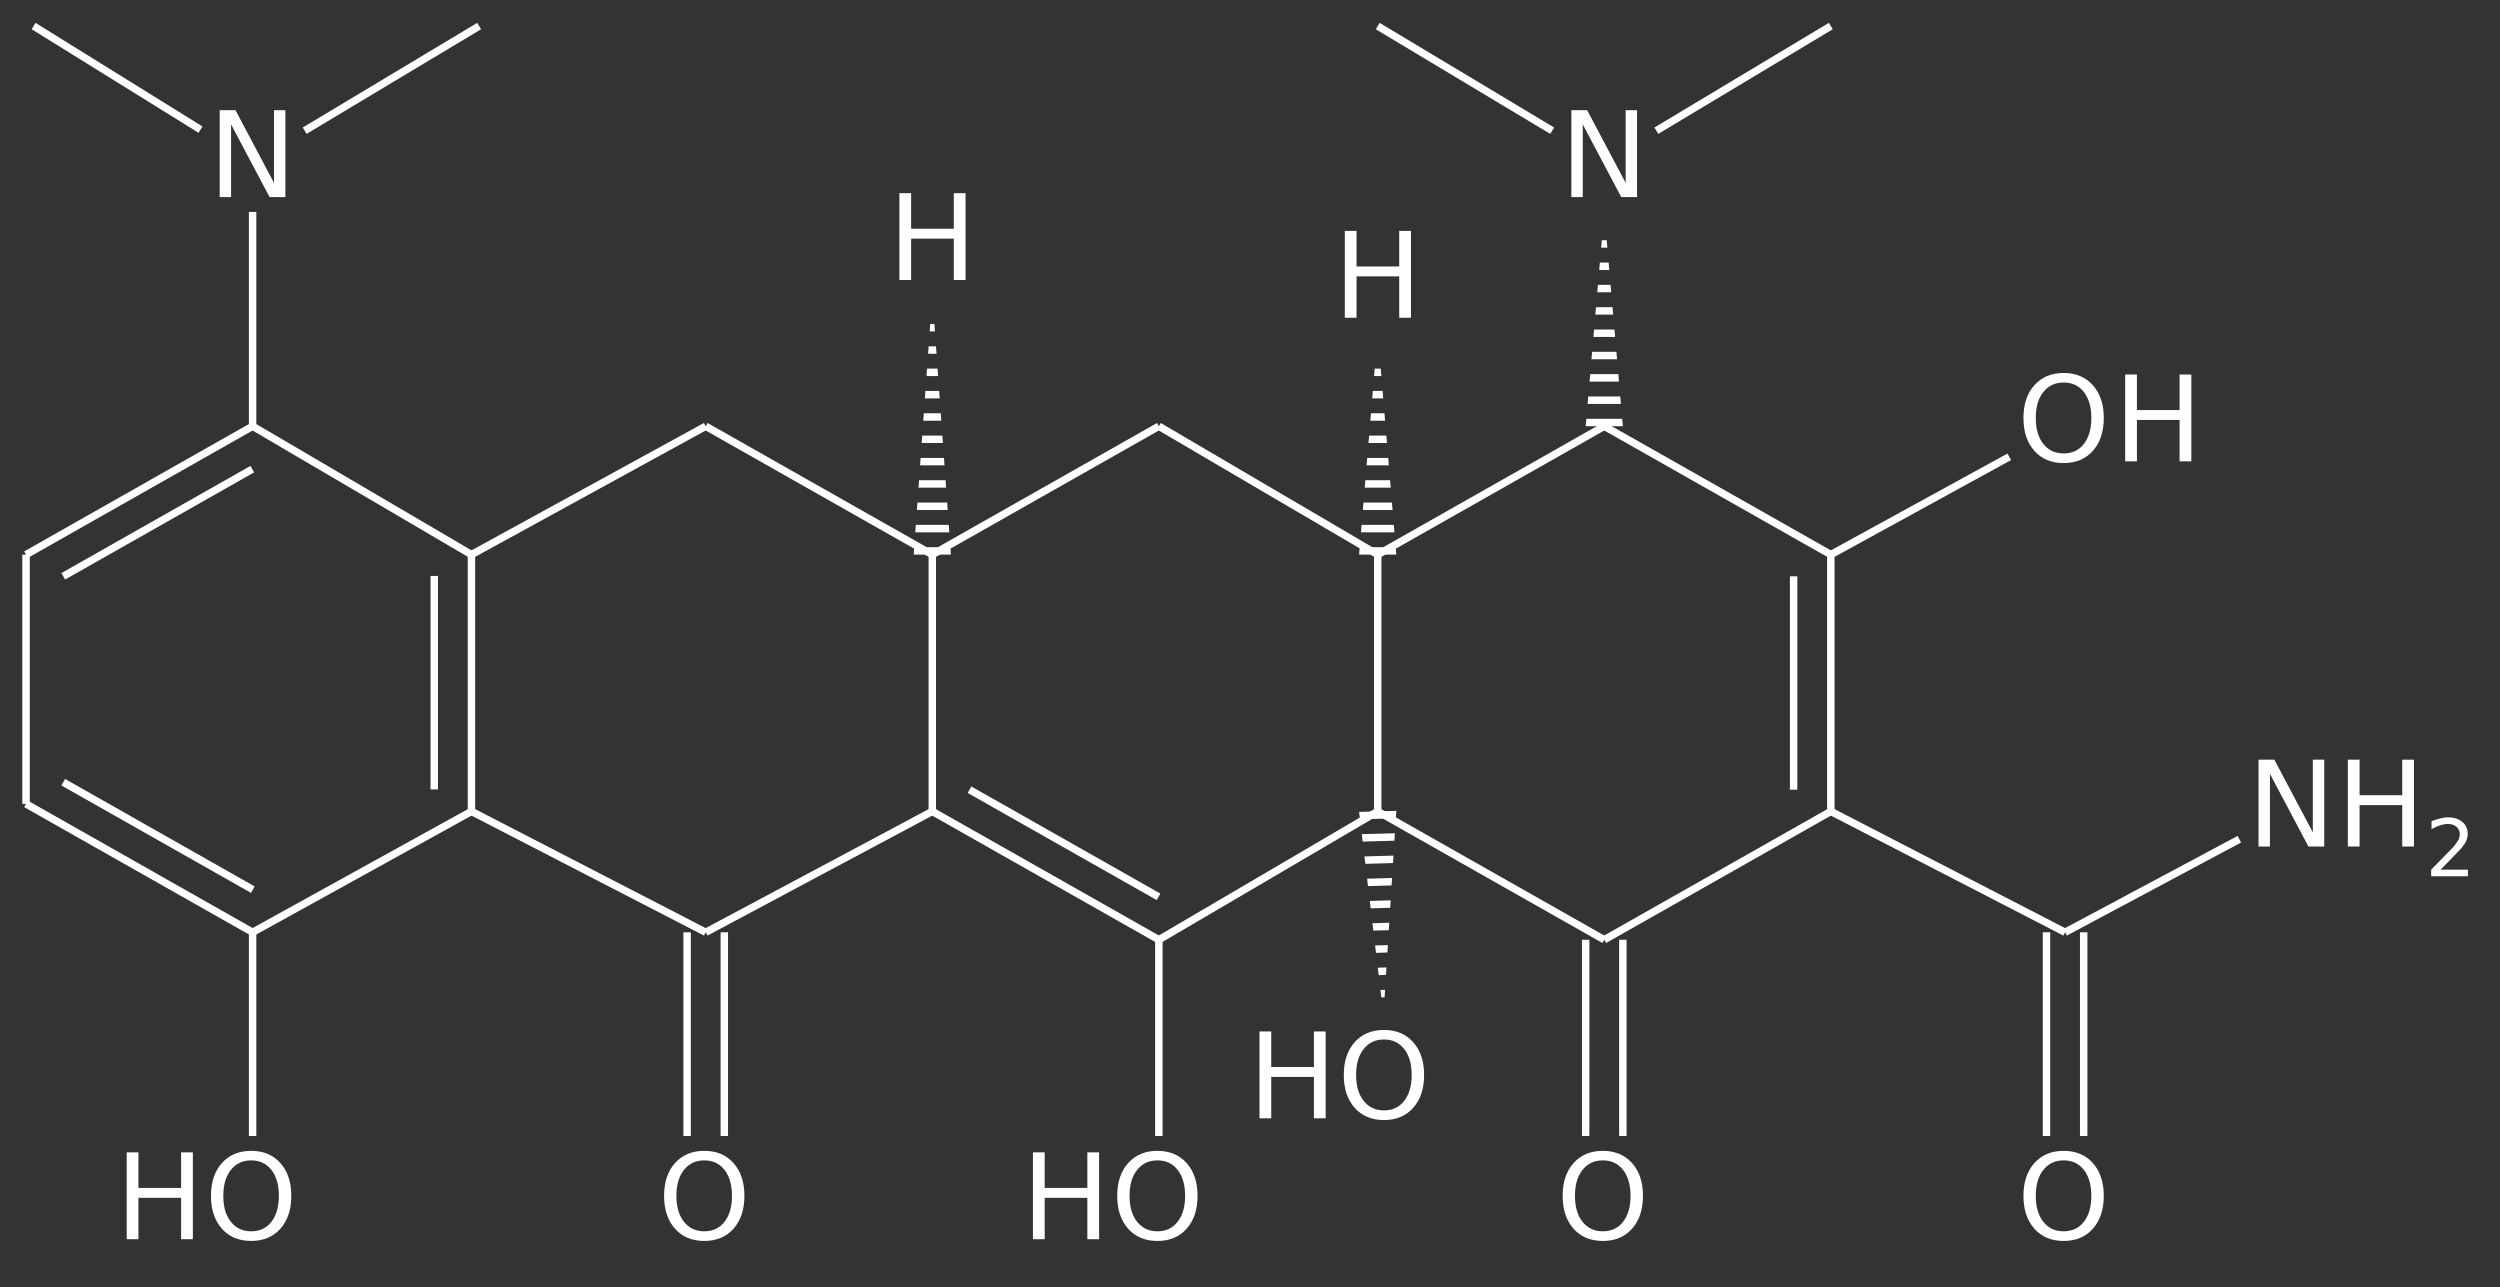 <?xml version="1.0" encoding="UTF-8"?>
<svg xmlns="http://www.w3.org/2000/svg" xmlns:xlink="http://www.w3.org/1999/xlink" width="336pt" height="173pt" viewBox="0 0 336 173" version="1.1">
<rect x="0" y="0" width="336" height="173" fill="#333333" stroke="none"/>
<defs>
<g>
<symbol overflow="visible" id="glyph0-0">
<path style="stroke:none;" d="M 0.797 2.828 L 0.797 -11.281 L 8.797 -11.281 L 8.797 2.828 Z M 1.703 1.938 L 7.906 1.938 L 7.906 -10.391 L 1.703 -10.391 Z M 1.703 1.938 "/>
</symbol>
<symbol overflow="visible" id="glyph0-1">
<path style="stroke:none;" d="M 1.578 -11.672 L 3.156 -11.672 L 3.156 -6.891 L 8.891 -6.891 L 8.891 -11.672 L 10.469 -11.672 L 10.469 0 L 8.891 0 L 8.891 -5.562 L 3.156 -5.562 L 3.156 0 L 1.578 0 Z M 1.578 -11.672 "/>
</symbol>
<symbol overflow="visible" id="glyph0-2">
<path style="stroke:none;" d="M 6.312 -10.594 C 5.164 -10.594 4.254 -10.164 3.578 -9.312 C 2.898 -8.457 2.562 -7.297 2.562 -5.828 C 2.562 -4.359 2.898 -3.195 3.578 -2.344 C 4.254 -1.488 5.164 -1.062 6.312 -1.062 C 7.457 -1.062 8.363 -1.488 9.031 -2.344 C 9.695 -3.195 10.031 -4.359 10.031 -5.828 C 10.031 -7.297 9.695 -8.457 9.031 -9.312 C 8.363 -10.164 7.457 -10.594 6.312 -10.594 Z M 6.312 -11.875 C 7.945 -11.875 9.254 -11.328 10.234 -10.234 C 11.211 -9.141 11.703 -7.672 11.703 -5.828 C 11.703 -3.984 11.211 -2.508 10.234 -1.406 C 9.254 -0.312 7.945 0.234 6.312 0.234 C 4.664 0.234 3.352 -0.312 2.375 -1.406 C 1.395 -2.508 0.906 -3.984 0.906 -5.828 C 0.906 -7.672 1.395 -9.141 2.375 -10.234 C 3.352 -11.328 4.664 -11.875 6.312 -11.875 Z M 6.312 -11.875 "/>
</symbol>
<symbol overflow="visible" id="glyph0-3">
<path style="stroke:none;" d="M 1.578 -11.672 L 3.703 -11.672 L 8.875 -1.906 L 8.875 -11.672 L 10.406 -11.672 L 10.406 0 L 8.281 0 L 3.109 -9.766 L 3.109 0 L 1.578 0 Z M 1.578 -11.672 "/>
</symbol>
<symbol overflow="visible" id="glyph1-0">
<path style="stroke:none;" d="M 0.531 1.891 L 0.531 -7.531 L 5.875 -7.531 L 5.875 1.891 Z M 1.125 1.297 L 5.266 1.297 L 5.266 -6.922 L 1.125 -6.922 Z M 1.125 1.297 "/>
</symbol>
<symbol overflow="visible" id="glyph1-1">
<path style="stroke:none;" d="M 2.047 -0.891 L 5.719 -0.891 L 5.719 0 L 0.781 0 L 0.781 -0.891 C 1.176 -1.297 1.719 -1.848 2.406 -2.547 C 3.102 -3.242 3.539 -3.691 3.719 -3.891 C 4.051 -4.273 4.285 -4.598 4.422 -4.859 C 4.555 -5.117 4.625 -5.379 4.625 -5.641 C 4.625 -6.047 4.477 -6.379 4.188 -6.641 C 3.895 -6.898 3.516 -7.031 3.047 -7.031 C 2.723 -7.031 2.375 -6.973 2 -6.859 C 1.633 -6.742 1.242 -6.57 0.828 -6.344 L 0.828 -7.406 C 1.254 -7.57 1.648 -7.695 2.016 -7.781 C 2.391 -7.875 2.727 -7.922 3.031 -7.922 C 3.832 -7.922 4.473 -7.719 4.953 -7.312 C 5.441 -6.914 5.688 -6.379 5.688 -5.703 C 5.688 -5.379 5.625 -5.07 5.5 -4.781 C 5.375 -4.5 5.156 -4.164 4.844 -3.781 C 4.758 -3.676 4.484 -3.383 4.016 -2.906 C 3.547 -2.426 2.891 -1.754 2.047 -0.891 Z M 2.047 -0.891 "/>
</symbol>
</g>
<clipPath id="clip1">
  <path d="M 122 43 L 128 43 L 128 75 L 122 75 Z M 122 43 "/>
</clipPath>
<clipPath id="clip2">
  <path d="M 125.301 39.633 L 122.801 74.543 L 127.801 74.543 Z M 125.301 39.633 "/>
</clipPath>
<clipPath id="clip3">
  <path d="M 213 32 L 219 32 L 219 58 L 213 58 Z M 213 32 "/>
</clipPath>
<clipPath id="clip4">
  <path d="M 215.613 28.484 L 213.113 57.285 L 218.113 57.285 Z M 215.613 28.484 "/>
</clipPath>
<clipPath id="clip5">
  <path d="M 182 49 L 188 49 L 188 75 L 182 75 Z M 182 49 "/>
</clipPath>
<clipPath id="clip6">
  <path d="M 185.164 44.703 L 182.664 74.543 L 187.664 74.543 Z M 185.164 44.703 "/>
</clipPath>
<clipPath id="clip7">
  <path d="M 182 108 L 188 108 L 188 137 L 182 137 Z M 182 108 "/>
</clipPath>
<clipPath id="clip8">
  <path d="M 185.938 136.426 L 187.664 108.98 L 182.664 109.121 Z M 185.938 136.426 "/>
</clipPath>
</defs>
<g id="surface5306">
<path style="fill:none;stroke-width:1;stroke-linecap:butt;stroke-linejoin:miter;stroke:rgb(100%,100%,100%);stroke-opacity:1;stroke-miterlimit:10;" d="M 152.588 351.871 L 130.151 337.949 " transform="matrix(1,0,0,1,-125.639,-334.449)"/>
<path style="fill:none;stroke-width:1;stroke-linecap:butt;stroke-linejoin:miter;stroke:rgb(100%,100%,100%);stroke-opacity:1;stroke-miterlimit:10;" d="M 166.588 352.015 L 190.037 337.949 " transform="matrix(1,0,0,1,-125.639,-334.449)"/>
<path style="fill:none;stroke-width:1;stroke-linecap:butt;stroke-linejoin:miter;stroke:rgb(100%,100%,100%);stroke-opacity:1;stroke-miterlimit:10;" d="M 129.139 442.492 L 129.139 408.992 " transform="matrix(1,0,0,1,-125.639,-334.449)"/>
<path style="fill:none;stroke-width:1;stroke-linecap:butt;stroke-linejoin:miter;stroke:rgb(100%,100%,100%);stroke-opacity:1;stroke-miterlimit:10;" d="M 159.588 391.734 L 159.588 362.933 " transform="matrix(1,0,0,1,-125.639,-334.449)"/>
<path style="fill:none;stroke-width:1;stroke-linecap:butt;stroke-linejoin:miter;stroke:rgb(100%,100%,100%);stroke-opacity:1;stroke-miterlimit:10;" d="M 159.545 397.503 L 134.139 411.906 " transform="matrix(1,0,0,1,-125.639,-334.449)"/>
<path style="fill:none;stroke-width:1;stroke-linecap:butt;stroke-linejoin:miter;stroke:rgb(100%,100%,100%);stroke-opacity:1;stroke-miterlimit:10;" d="M 159.588 391.734 L 129.139 408.992 " transform="matrix(1,0,0,1,-125.639,-334.449)"/>
<path style="fill:none;stroke-width:1;stroke-linecap:butt;stroke-linejoin:miter;stroke:rgb(100%,100%,100%);stroke-opacity:1;stroke-miterlimit:10;" d="M 159.588 459.749 L 159.588 487.124 " transform="matrix(1,0,0,1,-125.639,-334.449)"/>
<path style="fill:none;stroke-width:1;stroke-linecap:butt;stroke-linejoin:miter;stroke:rgb(100%,100%,100%);stroke-opacity:1;stroke-miterlimit:10;" d="M 159.619 454.019 L 134.139 439.578 " transform="matrix(1,0,0,1,-125.639,-334.449)"/>
<path style="fill:none;stroke-width:1;stroke-linecap:butt;stroke-linejoin:miter;stroke:rgb(100%,100%,100%);stroke-opacity:1;stroke-miterlimit:10;" d="M 159.588 459.749 L 129.139 442.492 " transform="matrix(1,0,0,1,-125.639,-334.449)"/>
<path style="fill:none;stroke-width:1;stroke-linecap:butt;stroke-linejoin:miter;stroke:rgb(100%,100%,100%);stroke-opacity:1;stroke-miterlimit:10;" d="M 189.002 408.992 L 159.588 391.734 " transform="matrix(1,0,0,1,-125.639,-334.449)"/>
<path style="fill:none;stroke-width:1;stroke-linecap:butt;stroke-linejoin:miter;stroke:rgb(100%,100%,100%);stroke-opacity:1;stroke-miterlimit:10;" d="M 189.002 443.499 L 159.588 459.749 " transform="matrix(1,0,0,1,-125.639,-334.449)"/>
<path style="fill:none;stroke-width:1;stroke-linecap:butt;stroke-linejoin:miter;stroke:rgb(100%,100%,100%);stroke-opacity:1;stroke-miterlimit:10;" d="M 184.002 440.55 L 184.002 411.855 " transform="matrix(1,0,0,1,-125.639,-334.449)"/>
<path style="fill:none;stroke-width:1;stroke-linecap:butt;stroke-linejoin:miter;stroke:rgb(100%,100%,100%);stroke-opacity:1;stroke-miterlimit:10;" d="M 189.002 443.499 L 189.002 408.992 " transform="matrix(1,0,0,1,-125.639,-334.449)"/>
<path style="fill:none;stroke-width:1;stroke-linecap:butt;stroke-linejoin:miter;stroke:rgb(100%,100%,100%);stroke-opacity:1;stroke-miterlimit:10;" d="M 220.487 391.734 L 189.002 408.992 " transform="matrix(1,0,0,1,-125.639,-334.449)"/>
<path style="fill:none;stroke-width:1;stroke-linecap:butt;stroke-linejoin:miter;stroke:rgb(100%,100%,100%);stroke-opacity:1;stroke-miterlimit:10;" d="M 403.186 459.749 L 426.608 447.238 " transform="matrix(1,0,0,1,-125.639,-334.449)"/>
<path style="fill:none;stroke-width:1;stroke-linecap:butt;stroke-linejoin:miter;stroke:rgb(100%,100%,100%);stroke-opacity:1;stroke-miterlimit:10;" d="M 405.686 459.749 L 405.686 487.124 " transform="matrix(1,0,0,1,-125.639,-334.449)"/>
<path style="fill:none;stroke-width:1;stroke-linecap:butt;stroke-linejoin:miter;stroke:rgb(100%,100%,100%);stroke-opacity:1;stroke-miterlimit:10;" d="M 400.686 459.749 L 400.686 487.124 " transform="matrix(1,0,0,1,-125.639,-334.449)"/>
<path style="fill:none;stroke-width:1;stroke-linecap:butt;stroke-linejoin:miter;stroke:rgb(100%,100%,100%);stroke-opacity:1;stroke-miterlimit:10;" d="M 222.987 459.749 L 222.987 487.124 " transform="matrix(1,0,0,1,-125.639,-334.449)"/>
<path style="fill:none;stroke-width:1;stroke-linecap:butt;stroke-linejoin:miter;stroke:rgb(100%,100%,100%);stroke-opacity:1;stroke-miterlimit:10;" d="M 217.987 459.749 L 217.987 487.124 " transform="matrix(1,0,0,1,-125.639,-334.449)"/>
<path style="fill:none;stroke-width:1;stroke-linecap:butt;stroke-linejoin:miter;stroke:rgb(100%,100%,100%);stroke-opacity:1;stroke-miterlimit:10;" d="M 220.487 459.749 L 189.002 443.499 " transform="matrix(1,0,0,1,-125.639,-334.449)"/>
<g clip-path="url(#clip1)" clip-rule="nonzero">
<g clip-path="url(#clip2)" clip-rule="nonzero">
<path style="fill:none;stroke-width:1;stroke-linecap:butt;stroke-linejoin:miter;stroke:rgb(100%,100%,100%);stroke-opacity:1;stroke-miterlimit:10;" d="M 248.44 408.492 L 253.44 408.492 M 248.44 405.492 L 253.44 405.492 M 248.44 402.492 L 253.44 402.492 M 248.44 399.492 L 253.44 399.492 M 248.44 396.492 L 253.44 396.492 M 248.44 393.492 L 253.44 393.492 M 248.44 390.492 L 253.44 390.492 M 248.44 387.492 L 253.44 387.492 M 248.44 384.492 L 253.44 384.492 M 248.44 381.492 L 253.44 381.492 M 248.44 378.492 L 253.44 378.492 " transform="matrix(1,0,0,1,-125.639,-334.449)"/>
</g>
</g>
<path style="fill:none;stroke-width:1;stroke-linecap:butt;stroke-linejoin:miter;stroke:rgb(100%,100%,100%);stroke-opacity:1;stroke-miterlimit:10;" d="M 250.94 408.992 L 220.487 391.734 " transform="matrix(1,0,0,1,-125.639,-334.449)"/>
<path style="fill:none;stroke-width:1;stroke-linecap:butt;stroke-linejoin:miter;stroke:rgb(100%,100%,100%);stroke-opacity:1;stroke-miterlimit:10;" d="M 348.252 352.015 L 371.701 337.949 " transform="matrix(1,0,0,1,-125.639,-334.449)"/>
<path style="fill:none;stroke-width:1;stroke-linecap:butt;stroke-linejoin:miter;stroke:rgb(100%,100%,100%);stroke-opacity:1;stroke-miterlimit:10;" d="M 334.252 352.015 L 310.803 337.949 " transform="matrix(1,0,0,1,-125.639,-334.449)"/>
<path style="fill:none;stroke-width:1;stroke-linecap:butt;stroke-linejoin:miter;stroke:rgb(100%,100%,100%);stroke-opacity:1;stroke-miterlimit:10;" d="M 371.701 408.992 L 395.686 395.843 " transform="matrix(1,0,0,1,-125.639,-334.449)"/>
<path style="fill:none;stroke-width:1;stroke-linecap:butt;stroke-linejoin:miter;stroke:rgb(100%,100%,100%);stroke-opacity:1;stroke-miterlimit:10;" d="M 371.701 443.499 L 403.186 459.749 " transform="matrix(1,0,0,1,-125.639,-334.449)"/>
<path style="fill:none;stroke-width:1;stroke-linecap:butt;stroke-linejoin:miter;stroke:rgb(100%,100%,100%);stroke-opacity:1;stroke-miterlimit:10;" d="M 366.701 440.585 L 366.701 411.906 " transform="matrix(1,0,0,1,-125.639,-334.449)"/>
<path style="fill:none;stroke-width:1;stroke-linecap:butt;stroke-linejoin:miter;stroke:rgb(100%,100%,100%);stroke-opacity:1;stroke-miterlimit:10;" d="M 371.701 443.499 L 371.701 408.992 " transform="matrix(1,0,0,1,-125.639,-334.449)"/>
<path style="fill:none;stroke-width:1;stroke-linecap:butt;stroke-linejoin:miter;stroke:rgb(100%,100%,100%);stroke-opacity:1;stroke-miterlimit:10;" d="M 250.94 443.499 L 220.487 459.749 " transform="matrix(1,0,0,1,-125.639,-334.449)"/>
<path style="fill:none;stroke-width:1;stroke-linecap:butt;stroke-linejoin:miter;stroke:rgb(100%,100%,100%);stroke-opacity:1;stroke-miterlimit:10;" d="M 250.94 443.499 L 250.94 408.992 " transform="matrix(1,0,0,1,-125.639,-334.449)"/>
<path style="fill:none;stroke-width:1;stroke-linecap:butt;stroke-linejoin:miter;stroke:rgb(100%,100%,100%);stroke-opacity:1;stroke-miterlimit:10;" d="M 281.389 391.734 L 250.94 408.992 " transform="matrix(1,0,0,1,-125.639,-334.449)"/>
<g clip-path="url(#clip3)" clip-rule="nonzero">
<g clip-path="url(#clip4)" clip-rule="nonzero">
<path style="fill:none;stroke-width:1;stroke-linecap:butt;stroke-linejoin:miter;stroke:rgb(100%,100%,100%);stroke-opacity:1;stroke-miterlimit:10;" d="M 338.752 391.234 L 343.752 391.234 M 338.752 388.234 L 343.752 388.234 M 338.752 385.234 L 343.752 385.234 M 338.752 382.234 L 343.752 382.234 M 338.752 379.234 L 343.752 379.234 M 338.752 376.234 L 343.752 376.234 M 338.752 373.234 L 343.752 373.234 M 338.752 370.234 L 343.752 370.234 M 338.752 367.234 L 343.752 367.234 " transform="matrix(1,0,0,1,-125.639,-334.449)"/>
</g>
</g>
<path style="fill:none;stroke-width:1;stroke-linecap:butt;stroke-linejoin:miter;stroke:rgb(100%,100%,100%);stroke-opacity:1;stroke-miterlimit:10;" d="M 341.252 391.734 L 371.701 408.992 " transform="matrix(1,0,0,1,-125.639,-334.449)"/>
<path style="fill:none;stroke-width:1;stroke-linecap:butt;stroke-linejoin:miter;stroke:rgb(100%,100%,100%);stroke-opacity:1;stroke-miterlimit:10;" d="M 343.752 460.753 L 343.752 487.124 " transform="matrix(1,0,0,1,-125.639,-334.449)"/>
<path style="fill:none;stroke-width:1;stroke-linecap:butt;stroke-linejoin:miter;stroke:rgb(100%,100%,100%);stroke-opacity:1;stroke-miterlimit:10;" d="M 338.752 460.753 L 338.752 487.124 " transform="matrix(1,0,0,1,-125.639,-334.449)"/>
<path style="fill:none;stroke-width:1;stroke-linecap:butt;stroke-linejoin:miter;stroke:rgb(100%,100%,100%);stroke-opacity:1;stroke-miterlimit:10;" d="M 341.252 460.753 L 371.701 443.499 " transform="matrix(1,0,0,1,-125.639,-334.449)"/>
<path style="fill:none;stroke-width:1;stroke-linecap:butt;stroke-linejoin:miter;stroke:rgb(100%,100%,100%);stroke-opacity:1;stroke-miterlimit:10;" d="M 281.389 460.753 L 281.389 487.124 " transform="matrix(1,0,0,1,-125.639,-334.449)"/>
<path style="fill:none;stroke-width:1;stroke-linecap:butt;stroke-linejoin:miter;stroke:rgb(100%,100%,100%);stroke-opacity:1;stroke-miterlimit:10;" d="M 281.346 454.984 L 255.94 440.585 " transform="matrix(1,0,0,1,-125.639,-334.449)"/>
<path style="fill:none;stroke-width:1;stroke-linecap:butt;stroke-linejoin:miter;stroke:rgb(100%,100%,100%);stroke-opacity:1;stroke-miterlimit:10;" d="M 281.389 460.753 L 250.94 443.499 " transform="matrix(1,0,0,1,-125.639,-334.449)"/>
<g clip-path="url(#clip5)" clip-rule="nonzero">
<g clip-path="url(#clip6)" clip-rule="nonzero">
<path style="fill:none;stroke-width:1;stroke-linecap:butt;stroke-linejoin:miter;stroke:rgb(100%,100%,100%);stroke-opacity:1;stroke-miterlimit:10;" d="M 308.303 408.492 L 313.303 408.492 M 308.303 405.492 L 313.303 405.492 M 308.303 402.492 L 313.303 402.492 M 308.303 399.492 L 313.303 399.492 M 308.303 396.492 L 313.303 396.492 M 308.303 393.492 L 313.303 393.492 M 308.303 390.492 L 313.303 390.492 M 308.303 387.492 L 313.303 387.492 M 308.303 384.492 L 313.303 384.492 " transform="matrix(1,0,0,1,-125.639,-334.449)"/>
</g>
</g>
<path style="fill:none;stroke-width:1;stroke-linecap:butt;stroke-linejoin:miter;stroke:rgb(100%,100%,100%);stroke-opacity:1;stroke-miterlimit:10;" d="M 310.803 408.992 L 281.389 391.734 " transform="matrix(1,0,0,1,-125.639,-334.449)"/>
<path style="fill:none;stroke-width:1;stroke-linecap:butt;stroke-linejoin:miter;stroke:rgb(100%,100%,100%);stroke-opacity:1;stroke-miterlimit:10;" d="M 310.803 408.992 L 341.252 391.734 " transform="matrix(1,0,0,1,-125.639,-334.449)"/>
<g clip-path="url(#clip7)" clip-rule="nonzero">
<g clip-path="url(#clip8)" clip-rule="nonzero">
<path style="fill:none;stroke-width:1;stroke-linecap:butt;stroke-linejoin:miter;stroke:rgb(100%,100%,100%);stroke-opacity:1;stroke-miterlimit:10;" d="M 313.315 443.929 L 308.319 444.07 M 313.401 446.929 L 308.405 447.07 M 313.487 449.925 L 308.487 450.07 M 313.573 452.925 L 308.573 453.066 M 313.655 455.925 L 308.659 456.066 M 313.741 458.925 L 308.744 459.066 M 313.826 461.921 L 308.826 462.062 M 313.912 464.921 L 308.912 465.062 M 313.994 467.921 L 308.998 468.062 " transform="matrix(1,0,0,1,-125.639,-334.449)"/>
</g>
</g>
<path style="fill:none;stroke-width:1;stroke-linecap:butt;stroke-linejoin:miter;stroke:rgb(100%,100%,100%);stroke-opacity:1;stroke-miterlimit:10;" d="M 310.803 443.499 L 341.252 460.753 " transform="matrix(1,0,0,1,-125.639,-334.449)"/>
<path style="fill:none;stroke-width:1;stroke-linecap:butt;stroke-linejoin:miter;stroke:rgb(100%,100%,100%);stroke-opacity:1;stroke-miterlimit:10;" d="M 310.803 443.499 L 281.389 460.753 " transform="matrix(1,0,0,1,-125.639,-334.449)"/>
<path style="fill:none;stroke-width:1;stroke-linecap:butt;stroke-linejoin:miter;stroke:rgb(100%,100%,100%);stroke-opacity:1;stroke-miterlimit:10;" d="M 310.803 443.499 L 310.803 408.992 " transform="matrix(1,0,0,1,-125.639,-334.449)"/>
<g style="fill:rgb(100%,100%,100%);fill-opacity:1;">
  <use xlink:href="#glyph0-1" x="137.249" y="166.549"/>
</g>
<g style="fill:rgb(100%,100%,100%);fill-opacity:1;">
  <use xlink:href="#glyph0-2" x="149.249" y="166.549"/>
</g>
<g style="fill:rgb(100%,100%,100%);fill-opacity:1;">
  <use xlink:href="#glyph0-2" x="209.113" y="166.549"/>
</g>
<g style="fill:rgb(100%,100%,100%);fill-opacity:1;">
  <use xlink:href="#glyph0-3" x="209.613" y="26.484"/>
</g>
<g style="fill:rgb(100%,100%,100%);fill-opacity:1;">
  <use xlink:href="#glyph0-1" x="284.046" y="62.004"/>
</g>
<g style="fill:rgb(100%,100%,100%);fill-opacity:1;">
  <use xlink:href="#glyph0-2" x="271.046" y="62.004"/>
</g>
<g style="fill:rgb(100%,100%,100%);fill-opacity:1;">
  <use xlink:href="#glyph0-2" x="88.347" y="166.549"/>
</g>
<g style="fill:rgb(100%,100%,100%);fill-opacity:1;">
  <use xlink:href="#glyph0-2" x="271.046" y="166.549"/>
</g>
<g style="fill:rgb(100%,100%,100%);fill-opacity:1;">
  <use xlink:href="#glyph0-1" x="313.97" y="113.771"/>
</g>
<g style="fill:rgb(100%,100%,100%);fill-opacity:1;">
  <use xlink:href="#glyph1-1" x="325.97" y="117.771"/>
</g>
<g style="fill:rgb(100%,100%,100%);fill-opacity:1;">
  <use xlink:href="#glyph0-3" x="301.97" y="113.771"/>
</g>
<g style="fill:rgb(100%,100%,100%);fill-opacity:1;">
  <use xlink:href="#glyph0-1" x="15.449" y="166.549"/>
</g>
<g style="fill:rgb(100%,100%,100%);fill-opacity:1;">
  <use xlink:href="#glyph0-2" x="27.449" y="166.549"/>
</g>
<g style="fill:rgb(100%,100%,100%);fill-opacity:1;">
  <use xlink:href="#glyph0-3" x="27.949" y="26.484"/>
</g>
<g style="fill:rgb(100%,100%,100%);fill-opacity:1;">
  <use xlink:href="#glyph0-1" x="179.164" y="42.705"/>
</g>
<g style="fill:rgb(100%,100%,100%);fill-opacity:1;">
  <use xlink:href="#glyph0-1" x="119.3" y="37.634"/>
</g>
<g style="fill:rgb(100%,100%,100%);fill-opacity:1;">
  <use xlink:href="#glyph0-1" x="167.698" y="150.3"/>
</g>
<g style="fill:rgb(100%,100%,100%);fill-opacity:1;">
  <use xlink:href="#glyph0-2" x="179.698" y="150.3"/>
</g>
</g>
</svg>
